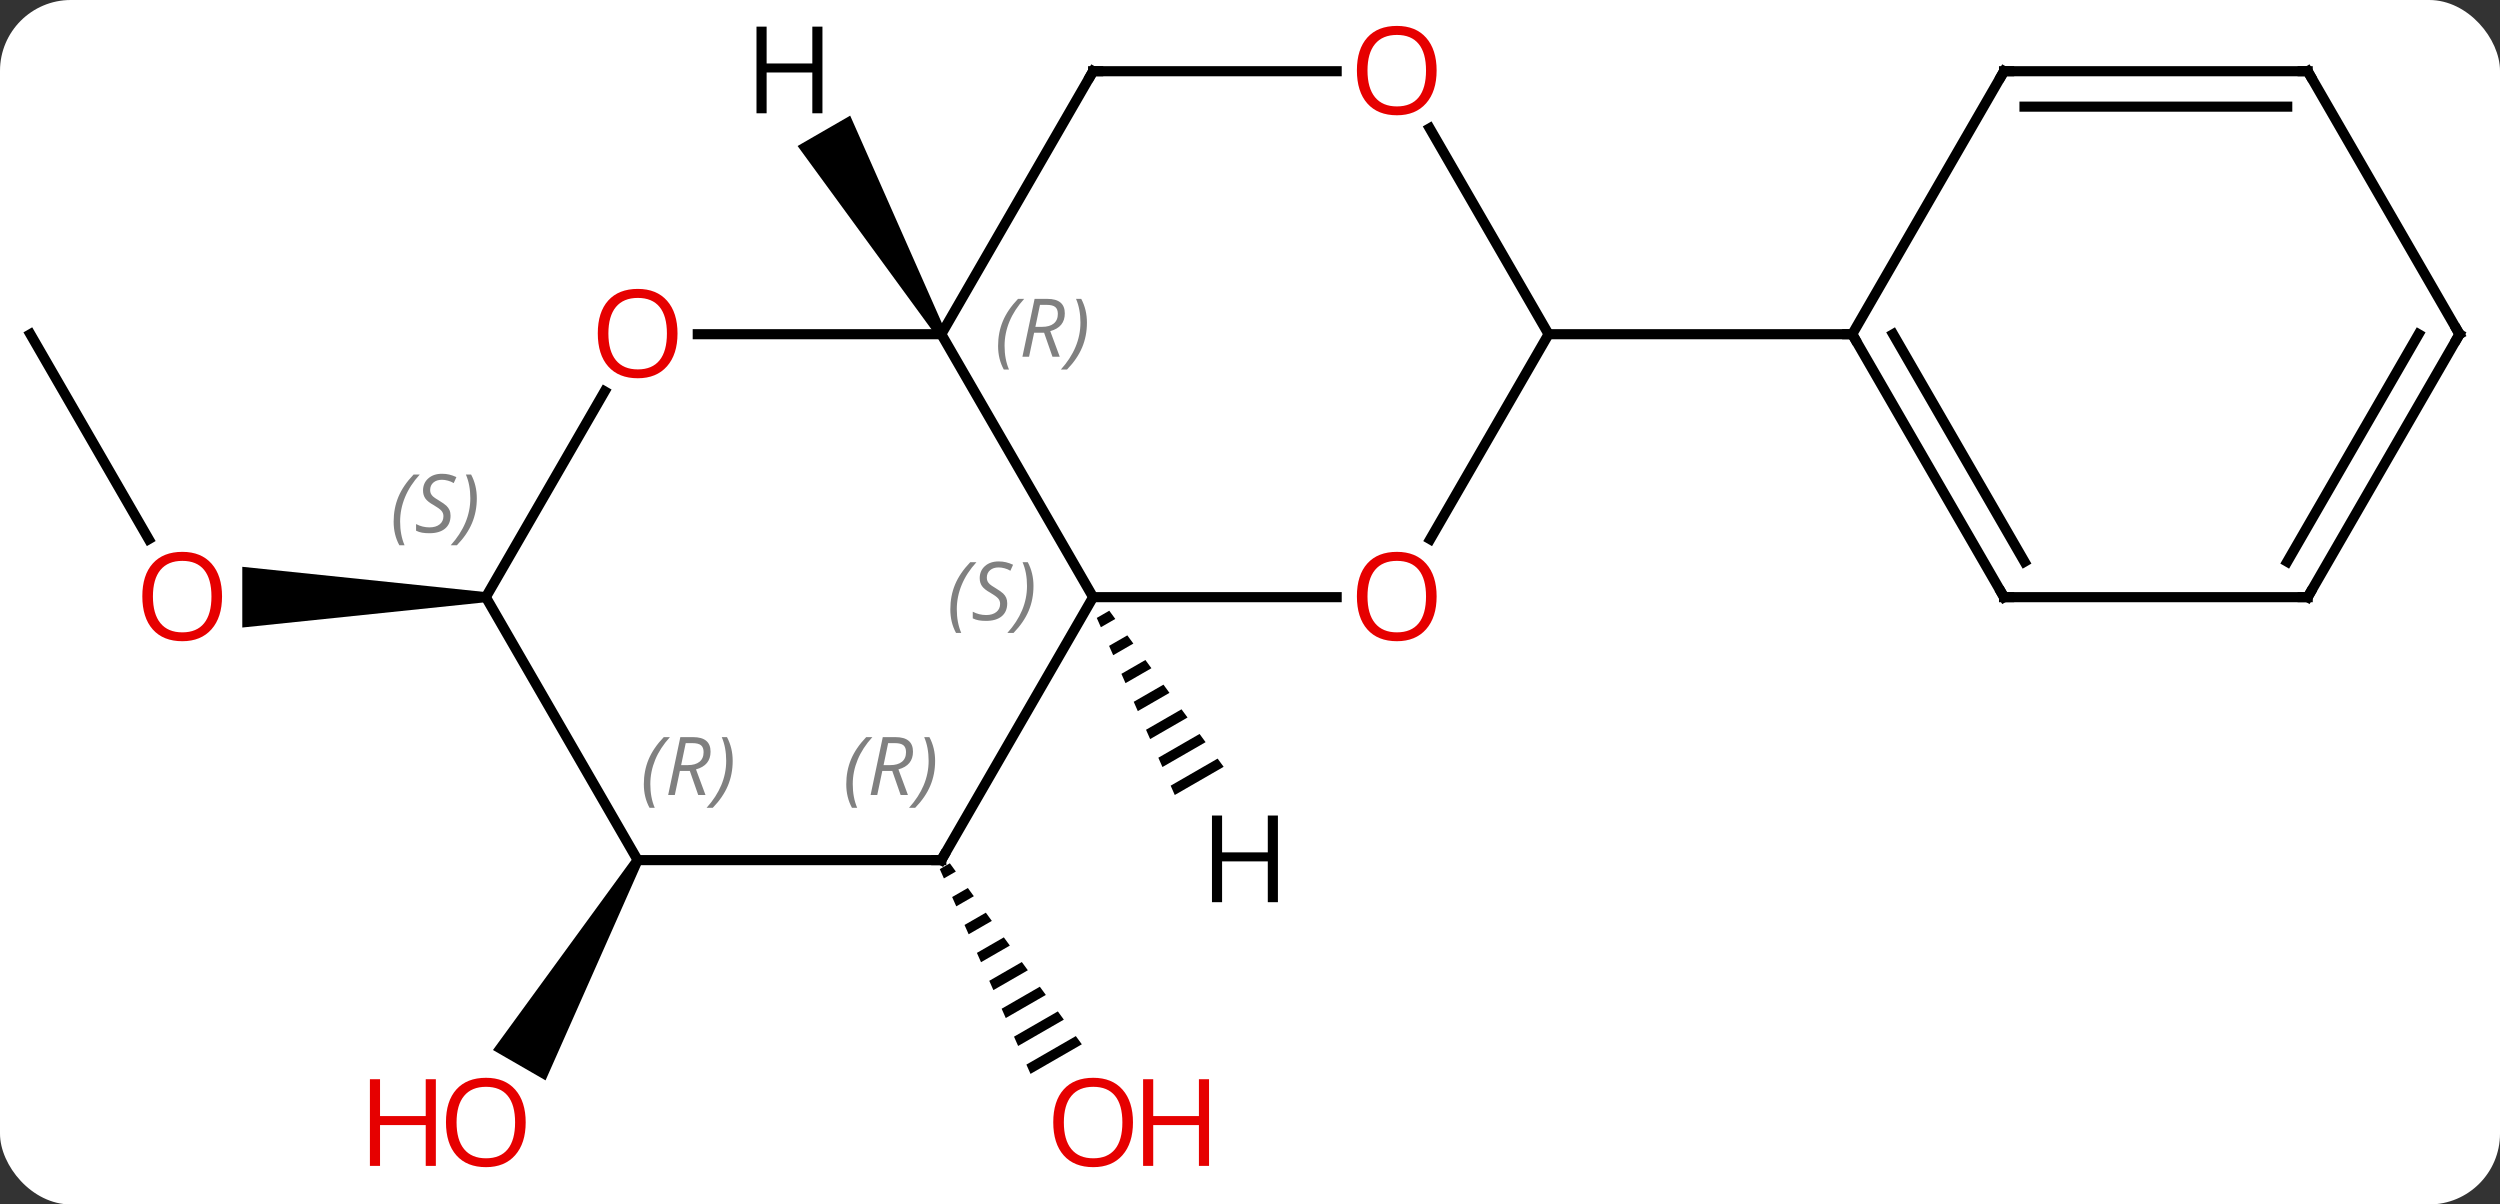 <svg width="247" viewBox="0 0 247 119" style="fill-opacity:1; color-rendering:auto; color-interpolation:auto; text-rendering:auto; stroke:black; stroke-linecap:square; stroke-miterlimit:10; shape-rendering:auto; stroke-opacity:1; fill:black; stroke-dasharray:none; font-weight:normal; stroke-width:1; font-family:'Open Sans'; font-style:normal; stroke-linejoin:miter; font-size:12; stroke-dashoffset:0; image-rendering:auto;" height="119" class="cas-substance-image" xmlns:xlink="http://www.w3.org/1999/xlink" xmlns="http://www.w3.org/2000/svg"><rect x="0" y="0" width="247" height="119" fill="#333333" stroke="none"/><svg class="cas-substance-single-component"><rect y="0" x="0" width="247" stroke="none" ry="7" rx="7" height="119" fill="white" class="cas-substance-group"/><svg y="0" x="0" width="247" viewBox="0 0 247 119" style="fill:black;" height="119" class="cas-substance-single-component-image"><svg><g><g transform="translate(123,59)" style="text-rendering:geometricPrecision; color-rendering:optimizeQuality; color-interpolation:linearRGB; stroke-linecap:butt; image-rendering:optimizeQuality;"><path style="stroke:none;" d="M-29.155 26.294 L-30.15 26.868 L-30.15 26.868 L-29.743 27.788 L-28.563 27.107 L-28.563 27.107 L-29.155 26.294 ZM-27.377 28.733 L-28.928 29.627 L-28.928 29.627 L-28.52 30.547 L-28.52 30.547 L-26.785 29.546 L-26.785 29.546 L-27.377 28.733 ZM-25.599 31.172 L-27.705 32.386 L-27.705 32.386 L-27.298 33.306 L-27.298 33.306 L-25.006 31.985 L-25.006 31.985 L-25.599 31.172 ZM-23.821 33.61 L-26.483 35.145 L-26.483 35.145 L-26.075 36.065 L-26.075 36.065 L-23.228 34.423 L-23.228 34.423 L-23.821 33.61 ZM-22.043 36.049 L-25.261 37.904 L-25.261 37.904 L-24.853 38.824 L-24.853 38.824 L-21.45 36.862 L-21.45 36.862 L-22.043 36.049 ZM-20.264 38.487 L-24.038 40.663 L-23.631 41.583 L-23.631 41.583 L-19.672 39.3 L-19.672 39.3 L-20.264 38.487 ZM-18.486 40.926 L-22.816 43.422 L-22.816 43.422 L-22.408 44.342 L-22.408 44.342 L-17.893 41.739 L-17.893 41.739 L-18.486 40.926 ZM-16.708 43.365 L-21.593 46.182 L-21.593 46.182 L-21.186 47.101 L-21.186 47.101 L-16.115 44.177 L-16.115 44.177 L-16.708 43.365 Z"/><path style="stroke:none;" d="M-60.433 25.73 L-59.567 26.23 L-69.099 47.741 L-74.295 44.741 Z"/><line y2="-25.98" y1="-5.728" x2="-120" x1="-108.307" style="fill:none;"/><path style="stroke:none;" d="M-75 -0.5 L-75 0.5 L-99.062 3 L-99.062 -3 Z"/><line y2="-25.98" y1="0" x2="-30" x1="-15" style="fill:none;"/><line y2="0" y1="0" x2="9.062" x1="-15" style="fill:none;"/><line y2="25.98" y1="0" x2="-30" x1="-15" style="fill:none;"/><line y2="-25.98" y1="-25.98" x2="-54.062" x1="-30" style="fill:none;"/><line y2="-51.963" y1="-25.98" x2="-15" x1="-30" style="fill:none;"/><line y2="-25.98" y1="-5.722" x2="30" x1="18.303" style="fill:none;"/><line y2="25.98" y1="25.98" x2="-60" x1="-30" style="fill:none;"/><line y2="0" y1="-20.332" x2="-75" x1="-63.261" style="fill:none;"/><line y2="-51.963" y1="-51.963" x2="9.062" x1="-15" style="fill:none;"/><line y2="-46.327" y1="-25.98" x2="18.254" x1="30" style="fill:none;"/><line y2="-25.98" y1="-25.98" x2="60" x1="30" style="fill:none;"/><line y2="0" y1="25.98" x2="-75" x1="-60" style="fill:none;"/><line y2="0" y1="-25.98" x2="75" x1="60" style="fill:none;"/><line y2="-3.5" y1="-25.98" x2="77.021" x1="64.041" style="fill:none;"/><line y2="-51.963" y1="-25.98" x2="75" x1="60" style="fill:none;"/><line y2="0" y1="0" x2="105" x1="75" style="fill:none;"/><line y2="-51.963" y1="-51.963" x2="105" x1="75" style="fill:none;"/><line y2="-48.463" y1="-48.463" x2="102.979" x1="77.021" style="fill:none;"/><line y2="-25.98" y1="0" x2="120" x1="105" style="fill:none;"/><line y2="-25.98" y1="-3.5" x2="115.959" x1="102.979" style="fill:none;"/><line y2="-25.98" y1="-51.963" x2="120" x1="105" style="fill:none;"/><path style="stroke:none;" d="M-13.404 1.338 L-14.64 2.051 L-14.234 2.971 L-12.809 2.15 L-13.404 1.338 ZM-11.62 3.773 L-13.423 4.813 L-13.423 4.813 L-13.017 5.734 L-11.025 4.585 L-11.62 3.773 ZM-9.835 6.208 L-12.206 7.575 L-11.801 8.496 L-11.801 8.496 L-9.241 7.02 L-9.241 7.02 L-9.835 6.208 ZM-8.051 8.643 L-10.989 10.338 L-10.989 10.338 L-10.584 11.259 L-7.457 9.455 L-7.457 9.455 L-8.051 8.643 ZM-6.267 11.079 L-9.773 13.1 L-9.773 13.1 L-9.367 14.021 L-9.367 14.021 L-5.672 11.89 L-5.672 11.89 L-6.267 11.079 ZM-4.483 13.514 L-8.556 15.863 L-8.556 15.863 L-8.15 16.783 L-3.888 14.326 L-4.483 13.514 ZM-2.699 15.949 L-7.339 18.625 L-7.339 18.625 L-6.933 19.546 L-2.104 16.761 L-2.104 16.761 L-2.699 15.949 Z"/><path style="stroke:none;" d="M-29.567 -26.23 L-30.433 -25.73 L-44.199 -44.575 L-39.002 -47.575 Z"/></g><g transform="translate(123,59)" style="fill:rgb(230,0,0); text-rendering:geometricPrecision; color-rendering:optimizeQuality; image-rendering:optimizeQuality; font-family:'Open Sans'; stroke:rgb(230,0,0); color-interpolation:linearRGB;"><path style="stroke:none;" d="M-11.062 51.893 Q-11.062 53.955 -12.102 55.135 Q-13.141 56.315 -14.984 56.315 Q-16.875 56.315 -17.906 55.151 Q-18.938 53.986 -18.938 51.877 Q-18.938 49.783 -17.906 48.635 Q-16.875 47.486 -14.984 47.486 Q-13.125 47.486 -12.094 48.658 Q-11.062 49.83 -11.062 51.893 ZM-17.891 51.893 Q-17.891 53.627 -17.148 54.533 Q-16.406 55.44 -14.984 55.44 Q-13.562 55.44 -12.836 54.541 Q-12.109 53.643 -12.109 51.893 Q-12.109 50.158 -12.836 49.268 Q-13.562 48.377 -14.984 48.377 Q-16.406 48.377 -17.148 49.276 Q-17.891 50.174 -17.891 51.893 Z"/><path style="stroke:none;" d="M-3.547 56.19 L-4.547 56.19 L-4.547 52.158 L-9.062 52.158 L-9.062 56.19 L-10.062 56.19 L-10.062 47.627 L-9.062 47.627 L-9.062 51.268 L-4.547 51.268 L-4.547 47.627 L-3.547 47.627 L-3.547 56.19 Z"/><path style="stroke:none;" d="M-71.062 51.893 Q-71.062 53.955 -72.102 55.135 Q-73.141 56.315 -74.984 56.315 Q-76.875 56.315 -77.906 55.151 Q-78.938 53.986 -78.938 51.877 Q-78.938 49.783 -77.906 48.635 Q-76.875 47.486 -74.984 47.486 Q-73.125 47.486 -72.094 48.658 Q-71.062 49.83 -71.062 51.893 ZM-77.891 51.893 Q-77.891 53.627 -77.148 54.533 Q-76.406 55.44 -74.984 55.44 Q-73.562 55.44 -72.836 54.541 Q-72.109 53.643 -72.109 51.893 Q-72.109 50.158 -72.836 49.268 Q-73.562 48.377 -74.984 48.377 Q-76.406 48.377 -77.148 49.276 Q-77.891 50.174 -77.891 51.893 Z"/><path style="stroke:none;" d="M-79.938 56.19 L-80.938 56.19 L-80.938 52.158 L-85.453 52.158 L-85.453 56.19 L-86.453 56.19 L-86.453 47.627 L-85.453 47.627 L-85.453 51.268 L-80.938 51.268 L-80.938 47.627 L-79.938 47.627 L-79.938 56.19 Z"/><path style="stroke:none;" d="M-101.062 -0.07 Q-101.062 1.992 -102.102 3.172 Q-103.141 4.352 -104.984 4.352 Q-106.875 4.352 -107.906 3.188 Q-108.938 2.023 -108.938 -0.086 Q-108.938 -2.18 -107.906 -3.328 Q-106.875 -4.477 -104.984 -4.477 Q-103.125 -4.477 -102.094 -3.305 Q-101.062 -2.133 -101.062 -0.07 ZM-107.891 -0.07 Q-107.891 1.664 -107.148 2.57 Q-106.406 3.477 -104.984 3.477 Q-103.562 3.477 -102.836 2.578 Q-102.109 1.68 -102.109 -0.07 Q-102.109 -1.805 -102.836 -2.695 Q-103.562 -3.586 -104.984 -3.586 Q-106.406 -3.586 -107.148 -2.688 Q-107.891 -1.789 -107.891 -0.07 Z"/></g><g transform="translate(123,59)" style="font-size:8.4px; fill:gray; text-rendering:geometricPrecision; image-rendering:optimizeQuality; color-rendering:optimizeQuality; font-family:'Open Sans'; font-style:italic; stroke:gray; color-interpolation:linearRGB;"><path style="stroke:none;" d="M-29.108 1.203 Q-29.108 -0.125 -28.64 -1.25 Q-28.171 -2.375 -27.14 -3.453 L-26.53 -3.453 Q-27.499 -2.391 -27.983 -1.219 Q-28.468 -0.047 -28.468 1.188 Q-28.468 2.516 -28.03 3.531 L-28.546 3.531 Q-29.108 2.5 -29.108 1.203 ZM-23.486 0.609 Q-23.486 1.438 -24.033 1.891 Q-24.58 2.344 -25.58 2.344 Q-25.986 2.344 -26.299 2.289 Q-26.611 2.234 -26.892 2.094 L-26.892 1.438 Q-26.267 1.766 -25.564 1.766 Q-24.939 1.766 -24.564 1.469 Q-24.189 1.172 -24.189 0.656 Q-24.189 0.344 -24.392 0.117 Q-24.595 -0.109 -25.158 -0.438 Q-25.752 -0.766 -25.978 -1.094 Q-26.205 -1.422 -26.205 -1.875 Q-26.205 -2.609 -25.689 -3.07 Q-25.174 -3.531 -24.33 -3.531 Q-23.955 -3.531 -23.619 -3.453 Q-23.283 -3.375 -22.908 -3.203 L-23.174 -2.609 Q-23.424 -2.766 -23.744 -2.852 Q-24.064 -2.938 -24.33 -2.938 Q-24.861 -2.938 -25.181 -2.664 Q-25.502 -2.391 -25.502 -1.922 Q-25.502 -1.719 -25.431 -1.57 Q-25.361 -1.422 -25.22 -1.289 Q-25.08 -1.156 -24.658 -0.906 Q-24.095 -0.562 -23.892 -0.367 Q-23.689 -0.172 -23.587 0.062 Q-23.486 0.297 -23.486 0.609 ZM-20.892 -1.109 Q-20.892 0.219 -21.368 1.352 Q-21.845 2.484 -22.86 3.531 L-23.47 3.531 Q-21.532 1.375 -21.532 -1.109 Q-21.532 -2.438 -21.97 -3.453 L-21.454 -3.453 Q-20.892 -2.391 -20.892 -1.109 Z"/><path style="stroke:none;" d="M-24.389 -24.816 Q-24.389 -26.144 -23.92 -27.269 Q-23.451 -28.394 -22.42 -29.472 L-21.811 -29.472 Q-22.779 -28.41 -23.264 -27.238 Q-23.748 -26.066 -23.748 -24.832 Q-23.748 -23.504 -23.311 -22.488 L-23.826 -22.488 Q-24.389 -23.519 -24.389 -24.816 ZM-20.829 -26.129 L-21.329 -23.754 L-21.985 -23.754 L-20.782 -29.472 L-19.532 -29.472 Q-17.797 -29.472 -17.797 -28.035 Q-17.797 -26.676 -19.235 -26.285 L-18.297 -23.754 L-19.016 -23.754 L-19.844 -26.129 L-20.829 -26.129 ZM-20.25 -28.879 Q-20.641 -26.957 -20.704 -26.707 L-20.047 -26.707 Q-19.297 -26.707 -18.891 -27.035 Q-18.485 -27.363 -18.485 -27.988 Q-18.485 -28.457 -18.743 -28.668 Q-19 -28.879 -19.594 -28.879 L-20.25 -28.879 ZM-15.611 -27.129 Q-15.611 -25.801 -16.088 -24.668 Q-16.564 -23.535 -17.58 -22.488 L-18.189 -22.488 Q-16.252 -24.644 -16.252 -27.129 Q-16.252 -28.457 -16.689 -29.472 L-16.174 -29.472 Q-15.611 -28.41 -15.611 -27.129 Z"/></g><g transform="translate(123,59)" style="fill:rgb(230,0,0); text-rendering:geometricPrecision; color-rendering:optimizeQuality; image-rendering:optimizeQuality; font-family:'Open Sans'; stroke:rgb(230,0,0); color-interpolation:linearRGB;"><path style="stroke:none;" d="M18.938 -0.07 Q18.938 1.992 17.898 3.172 Q16.859 4.352 15.016 4.352 Q13.125 4.352 12.094 3.188 Q11.062 2.023 11.062 -0.086 Q11.062 -2.18 12.094 -3.328 Q13.125 -4.477 15.016 -4.477 Q16.875 -4.477 17.906 -3.305 Q18.938 -2.133 18.938 -0.07 ZM12.109 -0.07 Q12.109 1.664 12.852 2.57 Q13.594 3.477 15.016 3.477 Q16.438 3.477 17.164 2.578 Q17.891 1.68 17.891 -0.07 Q17.891 -1.805 17.164 -2.695 Q16.438 -3.586 15.016 -3.586 Q13.594 -3.586 12.852 -2.688 Q12.109 -1.789 12.109 -0.07 Z"/></g><g transform="translate(123,59)" style="stroke-linecap:butt; text-rendering:geometricPrecision; color-rendering:optimizeQuality; image-rendering:optimizeQuality; font-family:'Open Sans'; color-interpolation:linearRGB; stroke-miterlimit:5;"><path style="fill:none;" d="M-29.75 25.547 L-30 25.98 L-30.5 25.98"/></g><g transform="translate(123,59)" style="stroke-linecap:butt; font-size:8.4px; fill:gray; text-rendering:geometricPrecision; image-rendering:optimizeQuality; color-rendering:optimizeQuality; font-family:'Open Sans'; font-style:italic; stroke:gray; color-interpolation:linearRGB; stroke-miterlimit:5;"><path style="stroke:none;" d="M-39.389 18.484 Q-39.389 17.156 -38.92 16.031 Q-38.451 14.906 -37.42 13.828 L-36.81 13.828 Q-37.779 14.89 -38.264 16.062 Q-38.748 17.234 -38.748 18.468 Q-38.748 19.796 -38.31 20.812 L-38.826 20.812 Q-39.389 19.781 -39.389 18.484 ZM-35.829 17.171 L-36.329 19.546 L-36.985 19.546 L-35.782 13.828 L-34.532 13.828 Q-32.797 13.828 -32.797 15.265 Q-32.797 16.624 -34.235 17.015 L-33.297 19.546 L-34.016 19.546 L-34.844 17.171 L-35.829 17.171 ZM-35.251 14.421 Q-35.641 16.343 -35.704 16.593 L-35.047 16.593 Q-34.297 16.593 -33.891 16.265 Q-33.485 15.937 -33.485 15.312 Q-33.485 14.843 -33.743 14.632 Q-34.001 14.421 -34.594 14.421 L-35.251 14.421 ZM-30.611 16.171 Q-30.611 17.499 -31.088 18.632 Q-31.564 19.765 -32.58 20.812 L-33.19 20.812 Q-31.252 18.656 -31.252 16.171 Q-31.252 14.843 -31.689 13.828 L-31.174 13.828 Q-30.611 14.89 -30.611 16.171 Z"/></g><g transform="translate(123,59)" style="stroke-linecap:butt; fill:rgb(230,0,0); text-rendering:geometricPrecision; color-rendering:optimizeQuality; image-rendering:optimizeQuality; font-family:'Open Sans'; stroke:rgb(230,0,0); color-interpolation:linearRGB; stroke-miterlimit:5;"><path style="stroke:none;" d="M-56.062 -26.05 Q-56.062 -23.988 -57.102 -22.808 Q-58.141 -21.628 -59.984 -21.628 Q-61.875 -21.628 -62.906 -22.793 Q-63.938 -23.957 -63.938 -26.066 Q-63.938 -28.16 -62.906 -29.308 Q-61.875 -30.457 -59.984 -30.457 Q-58.125 -30.457 -57.094 -29.285 Q-56.062 -28.113 -56.062 -26.05 ZM-62.891 -26.05 Q-62.891 -24.316 -62.148 -23.41 Q-61.406 -22.503 -59.984 -22.503 Q-58.562 -22.503 -57.836 -23.402 Q-57.109 -24.3 -57.109 -26.05 Q-57.109 -27.785 -57.836 -28.675 Q-58.562 -29.566 -59.984 -29.566 Q-61.406 -29.566 -62.148 -28.668 Q-62.891 -27.769 -62.891 -26.05 Z"/><path style="fill:none; stroke:black;" d="M-15.25 -51.53 L-15 -51.963 L-14.5 -51.963"/></g><g transform="translate(123,59)" style="stroke-linecap:butt; font-size:8.4px; fill:gray; text-rendering:geometricPrecision; image-rendering:optimizeQuality; color-rendering:optimizeQuality; font-family:'Open Sans'; font-style:italic; stroke:gray; color-interpolation:linearRGB; stroke-miterlimit:5;"><path style="stroke:none;" d="M-59.389 18.484 Q-59.389 17.156 -58.92 16.031 Q-58.451 14.906 -57.42 13.828 L-56.811 13.828 Q-57.779 14.89 -58.264 16.062 Q-58.748 17.234 -58.748 18.468 Q-58.748 19.796 -58.311 20.812 L-58.826 20.812 Q-59.389 19.781 -59.389 18.484 ZM-55.829 17.171 L-56.329 19.546 L-56.985 19.546 L-55.782 13.828 L-54.532 13.828 Q-52.797 13.828 -52.797 15.265 Q-52.797 16.624 -54.235 17.015 L-53.297 19.546 L-54.016 19.546 L-54.844 17.171 L-55.829 17.171 ZM-55.251 14.421 Q-55.641 16.343 -55.704 16.593 L-55.047 16.593 Q-54.297 16.593 -53.891 16.265 Q-53.485 15.937 -53.485 15.312 Q-53.485 14.843 -53.743 14.632 Q-54.001 14.421 -54.594 14.421 L-55.251 14.421 ZM-50.611 16.171 Q-50.611 17.499 -51.088 18.632 Q-51.565 19.765 -52.58 20.812 L-53.19 20.812 Q-51.252 18.656 -51.252 16.171 Q-51.252 14.843 -51.69 13.828 L-51.174 13.828 Q-50.611 14.89 -50.611 16.171 Z"/><path style="stroke:none;" d="M-84.108 -7.457 Q-84.108 -8.785 -83.639 -9.91 Q-83.171 -11.035 -82.139 -12.114 L-81.53 -12.114 Q-82.499 -11.051 -82.983 -9.879 Q-83.468 -8.707 -83.468 -7.473 Q-83.468 -6.145 -83.03 -5.129 L-83.546 -5.129 Q-84.108 -6.16 -84.108 -7.457 ZM-78.486 -8.051 Q-78.486 -7.223 -79.033 -6.77 Q-79.579 -6.317 -80.579 -6.317 Q-80.986 -6.317 -81.298 -6.371 Q-81.611 -6.426 -81.892 -6.567 L-81.892 -7.223 Q-81.267 -6.895 -80.564 -6.895 Q-79.939 -6.895 -79.564 -7.192 Q-79.189 -7.489 -79.189 -8.004 Q-79.189 -8.317 -79.392 -8.543 Q-79.595 -8.77 -80.158 -9.098 Q-80.751 -9.426 -80.978 -9.754 Q-81.204 -10.082 -81.204 -10.535 Q-81.204 -11.27 -80.689 -11.731 Q-80.173 -12.192 -79.329 -12.192 Q-78.954 -12.192 -78.619 -12.114 Q-78.283 -12.035 -77.908 -11.864 L-78.173 -11.27 Q-78.423 -11.426 -78.744 -11.512 Q-79.064 -11.598 -79.329 -11.598 Q-79.861 -11.598 -80.181 -11.324 Q-80.501 -11.051 -80.501 -10.582 Q-80.501 -10.379 -80.431 -10.231 Q-80.361 -10.082 -80.22 -9.949 Q-80.079 -9.817 -79.658 -9.567 Q-79.095 -9.223 -78.892 -9.028 Q-78.689 -8.832 -78.587 -8.598 Q-78.486 -8.364 -78.486 -8.051 ZM-75.891 -9.77 Q-75.891 -8.442 -76.368 -7.309 Q-76.844 -6.176 -77.86 -5.129 L-78.469 -5.129 Q-76.532 -7.285 -76.532 -9.77 Q-76.532 -11.098 -76.969 -12.114 L-76.454 -12.114 Q-75.891 -11.051 -75.891 -9.77 Z"/></g><g transform="translate(123,59)" style="stroke-linecap:butt; fill:rgb(230,0,0); text-rendering:geometricPrecision; color-rendering:optimizeQuality; image-rendering:optimizeQuality; font-family:'Open Sans'; stroke:rgb(230,0,0); color-interpolation:linearRGB; stroke-miterlimit:5;"><path style="stroke:none;" d="M18.938 -52.033 Q18.938 -49.971 17.898 -48.791 Q16.859 -47.611 15.016 -47.611 Q13.125 -47.611 12.094 -48.776 Q11.062 -49.94 11.062 -52.049 Q11.062 -54.143 12.094 -55.291 Q13.125 -56.44 15.016 -56.44 Q16.875 -56.44 17.906 -55.268 Q18.938 -54.096 18.938 -52.033 ZM12.109 -52.033 Q12.109 -50.299 12.852 -49.393 Q13.594 -48.486 15.016 -48.486 Q16.438 -48.486 17.164 -49.385 Q17.891 -50.283 17.891 -52.033 Q17.891 -53.768 17.164 -54.658 Q16.438 -55.549 15.016 -55.549 Q13.594 -55.549 12.852 -54.651 Q12.109 -53.752 12.109 -52.033 Z"/><path style="fill:none; stroke:black;" d="M60.25 -25.547 L60 -25.98 L59.5 -25.98"/><path style="fill:none; stroke:black;" d="M74.75 -0.433 L75 0 L75.5 0"/><path style="fill:none; stroke:black;" d="M74.75 -51.53 L75 -51.963 L75.5 -51.963"/><path style="fill:none; stroke:black;" d="M104.5 -0 L105 0 L105.25 -0.433"/><path style="fill:none; stroke:black;" d="M104.5 -51.963 L105 -51.963 L105.25 -51.53"/><path style="fill:none; stroke:black;" d="M119.75 -25.547 L120 -25.98 L119.75 -26.413"/><path style="fill:black; stroke:none;" d="M3.258 30.136 L2.258 30.136 L2.258 26.105 L-2.258 26.105 L-2.258 30.136 L-3.258 30.136 L-3.258 21.574 L-2.258 21.574 L-2.258 25.214 L2.258 25.214 L2.258 21.574 L3.258 21.574 L3.258 30.136 Z"/><path style="fill:black; stroke:none;" d="M-41.742 -47.807 L-42.742 -47.807 L-42.742 -51.838 L-47.258 -51.838 L-47.258 -47.807 L-48.258 -47.807 L-48.258 -56.369 L-47.258 -56.369 L-47.258 -52.729 L-42.742 -52.729 L-42.742 -56.369 L-41.742 -56.369 L-41.742 -47.807 Z"/></g></g></svg></svg></svg></svg>